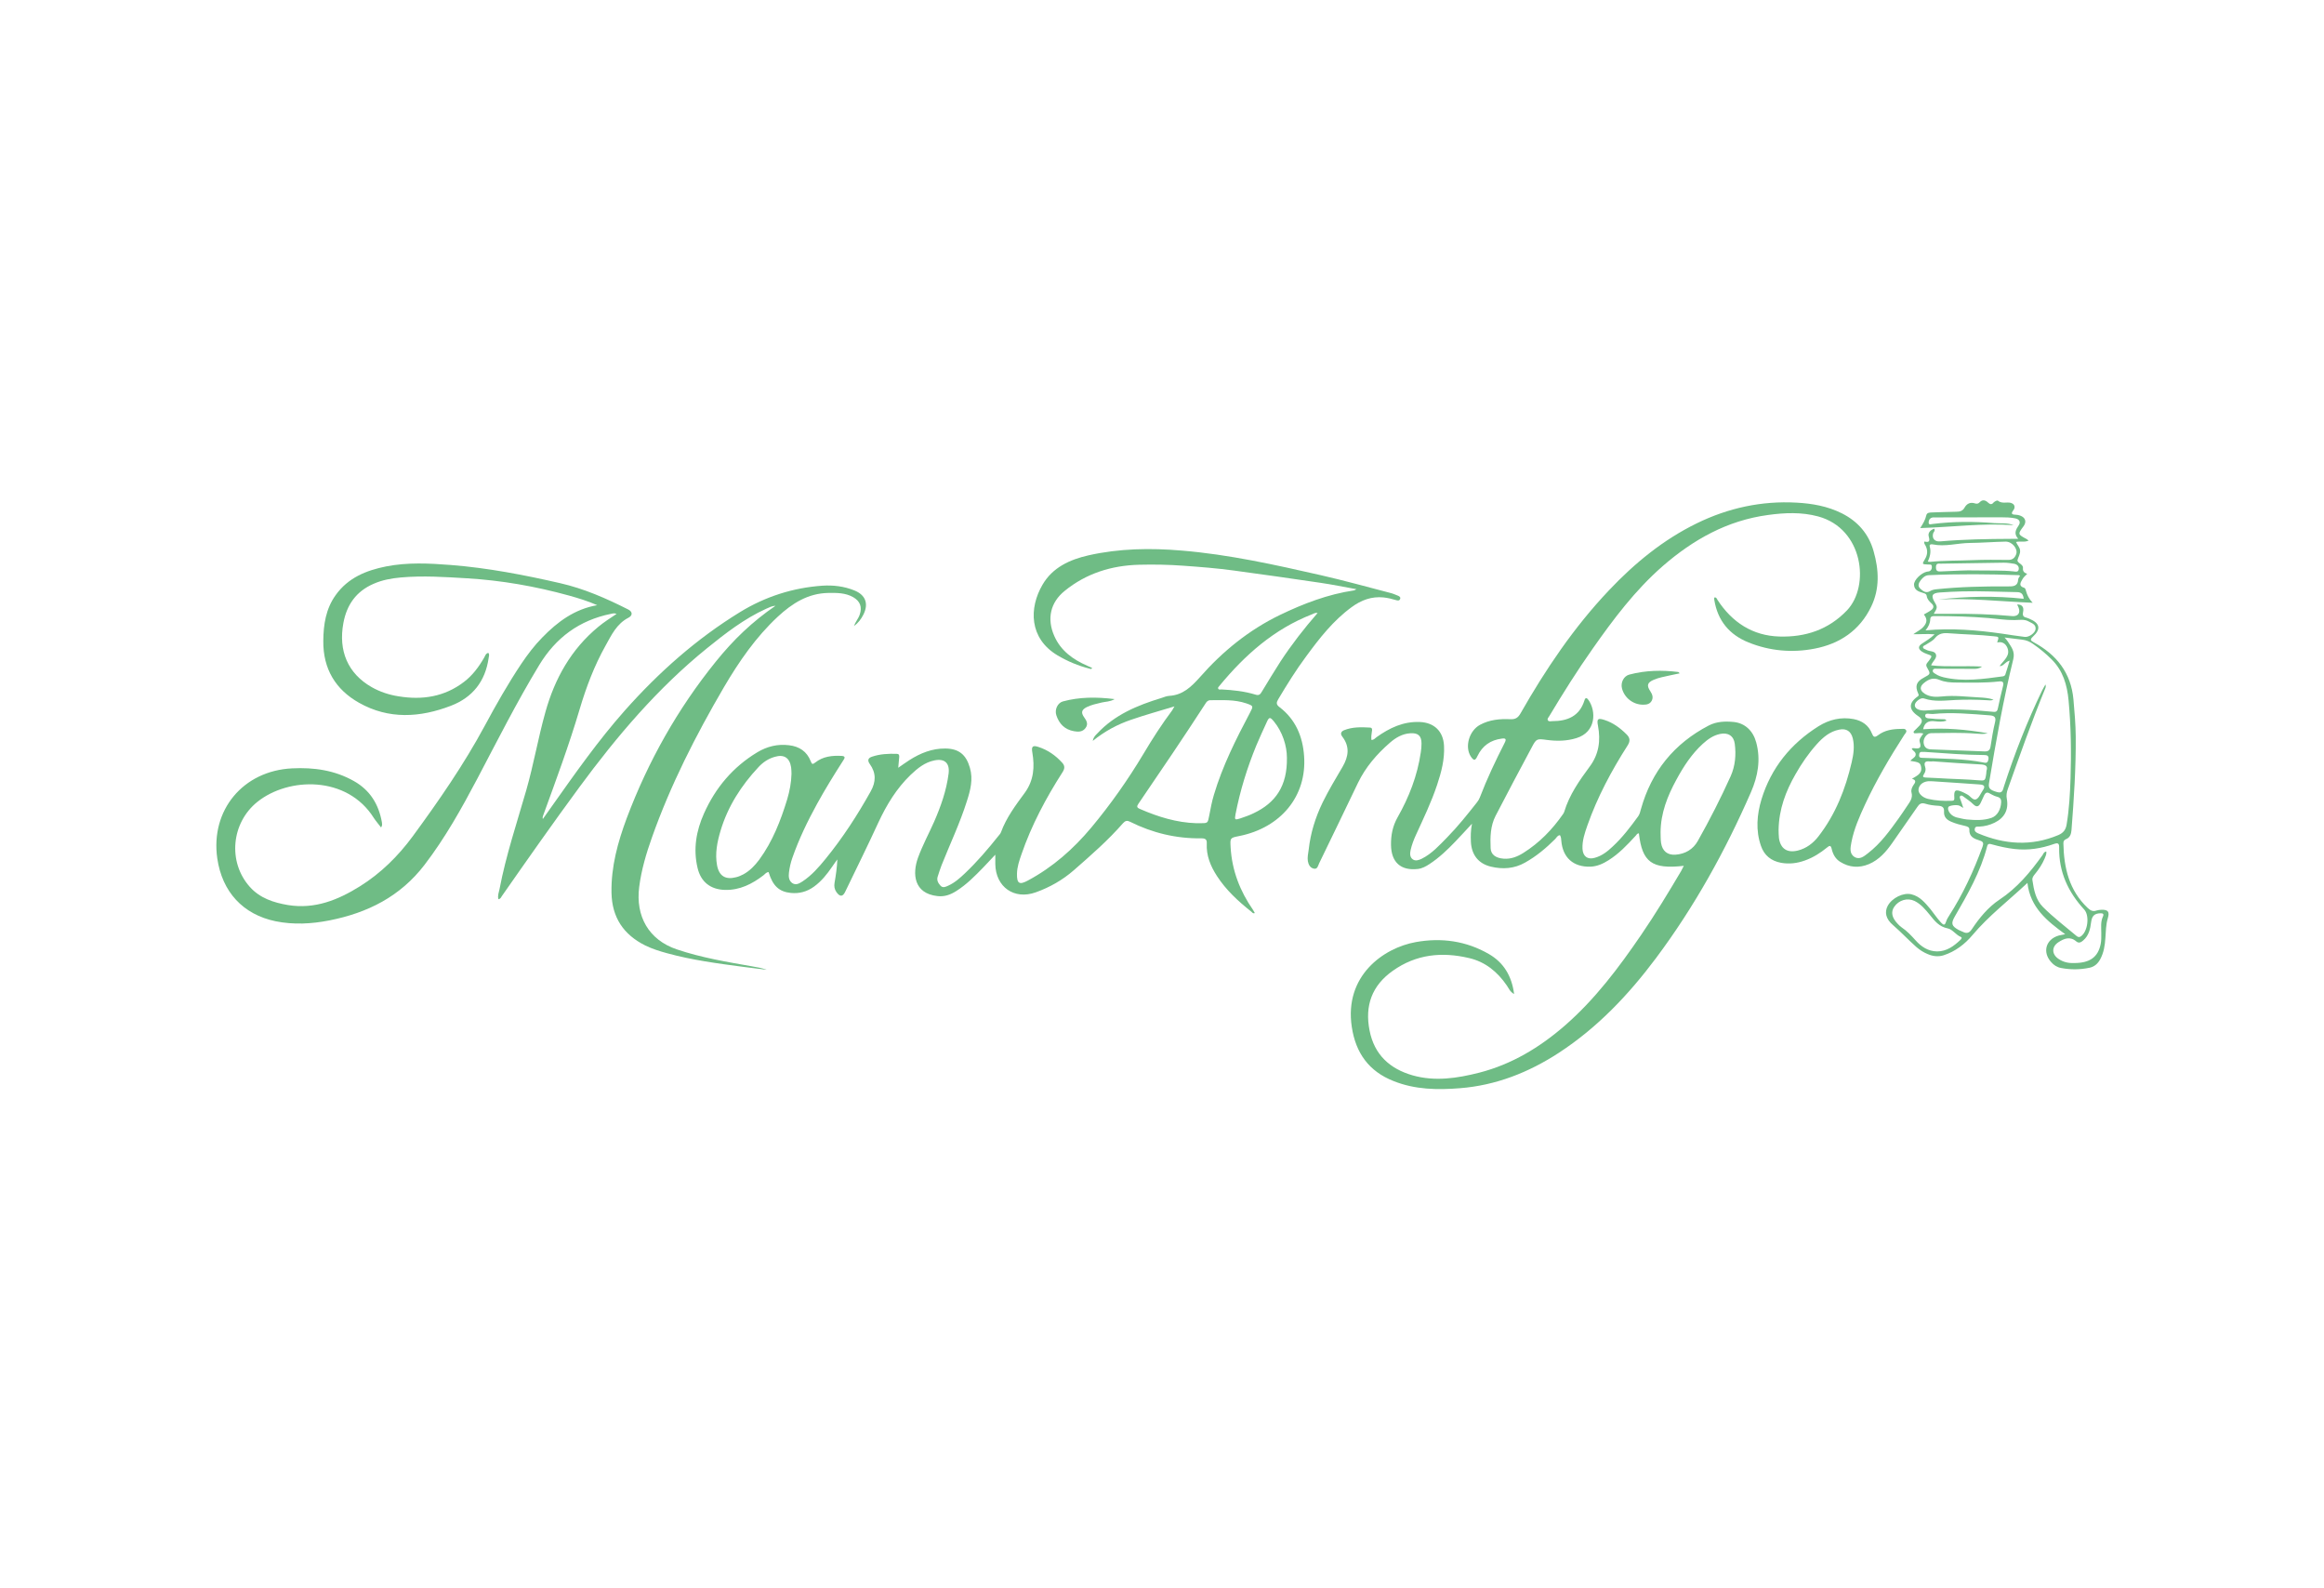 <?xml version="1.0" encoding="utf-8"?>
<!-- Generator: Adobe Illustrator 22.0.1, SVG Export Plug-In . SVG Version: 6.00 Build 0)  -->
<svg version="1.1" id="Camada_1" xmlns="http://www.w3.org/2000/svg" xmlns:xlink="http://www.w3.org/1999/xlink" x="0px" y="0px"
	 viewBox="0 0 1920 1312" style="enable-background:new 0 0 1920 1312;" xml:space="preserve">
<style type="text/css">
	.st0{fill:#6FBC85;}
</style>
<g id="Camada_23">
	<g>
		<path class="st0" d="M1391.1,715.2c-26.3,3-34.4-3-37.1-26.8c-1.6-0.1-2,1.4-2.9,2.2c-6.8,7.4-13.6,14.6-22.2,20
			c-4.6,2.9-9.4,5.1-15,5.3c-14,0.4-22.8-7.4-24-21.3c-0.1-1.6-0.2-3.2-1.1-4.7c-2,0.1-2.8,1.9-3.9,3.1
			c-7.5,7.5-15.6,14.3-24.9,19.5c-8.9,5.1-18.6,5.7-28.2,3.4c-10.5-2.5-16.1-9.9-16.6-20.6c-0.2-4.6-0.2-9.2,0.9-14.9
			c-5,5.4-9.3,10.1-13.6,14.6c-6.6,6.9-13.5,13.5-21.6,18.8c-2.9,1.9-6,3.6-9.5,4c-14.1,1.6-22-5.5-22.2-19.8
			c-0.1-8.1,1.3-15.5,5.4-22.8c9.5-16.7,16.4-34.5,19.2-53.7c0.4-2.4,0.6-4.9,0.6-7.3c0-6.4-2.8-8.9-9.2-8.5
			c-6.7,0.4-12.2,3.7-17,7.9c-10.8,9.4-20,20.1-26.3,33.1c-10.6,22.2-21.4,44.4-32.1,66.5c-0.9,1.9-1.3,5.1-4.5,4.3
			c-3-0.7-4.3-3.4-4.8-6.2c-0.5-3.2,0.3-6.3,0.7-9.5c1.5-13.6,5.5-26.5,11.5-38.9c5-10.2,10.8-19.8,16.5-29.5c5-8.6,6.1-16.7-0.3-25
			c-1.8-2.4-0.9-4.2,1.5-5.2c6.9-2.8,14.2-2.6,21.4-2.2c2.1,0.1,1.9,1.9,1.6,3.3c-0.4,2.3-0.6,4.5-0.4,6.9c2.1,0.1,3-1.4,4.3-2.3
			c10.7-7.6,22.1-13.1,35.8-12.5c11.8,0.5,19.3,7.7,19.9,19.6c0.6,11.3-2.2,21.8-5.7,32.3c-4.7,14.2-11.2,27.6-17.4,41.2
			c-1.9,4.1-3.5,8.3-4.5,12.7c-0.6,2.8-0.7,5.8,1.7,7.6c2.3,1.7,5.1,0.7,7.4-0.4c8.5-4.2,14.7-11.2,21.2-17.8
			c8.8-9,16.7-18.9,24.5-28.8c1-1.2,1.8-2.6,2.4-4.1c5.9-15.4,13-30.4,20.5-45.1c1.6-3.1,0.9-3.9-2.3-3.5
			c-9.4,1.2-16.1,5.9-20.2,14.5c-1.8,3.9-3,3.9-5.4,0.4c-5.3-8-1.5-21.4,7.6-26.3c7.8-4.2,16.3-5,24.9-4.6c4.2,0.2,6.4-1.1,8.5-4.8
			c20.8-36.5,44.1-71.1,73.1-101.7c21.2-22.4,44.7-41.7,72.5-55.3c26-12.7,53.5-18.7,82.4-17.1c12.9,0.7,25.6,2.9,37.4,8.8
			c13.2,6.6,22.3,17,26.3,31.3c4.4,15.4,5.2,31-2,45.8c-9.4,19.6-25.9,30.7-46.7,34.7c-18.4,3.6-37,2-54.6-5.1
			c-15.9-6.4-25.5-18-28.3-35.1c-0.1-0.7-0.3-1.4,0.2-2.1c1.5-0.2,1.9,1.1,2.4,2c12.1,18.6,29.1,29.7,51.3,30.3
			c21.2,0.6,40.3-5.5,55.7-21.6c19.2-20.2,13.5-67.5-23.8-77.6c-13.7-3.7-27.6-3.1-41.4-1.2c-33.6,4.5-61.8,20.3-87,42.2
			c-22.8,19.9-40.8,43.9-58,68.4c-12.7,18-24.4,36.6-35.7,55.5c-0.6,1.1-2,2.2-1.2,3.5s2.4,0.7,3.6,0.7c12.5,0,22.5-4,26.6-17.1
			c0.8-2.7,2-2.3,3.4-0.3c6.4,9.2,6.3,26.4-10,31.4c-8,2.5-16.3,2.6-24.5,1.5c-8.1-1.1-8.6-1.1-12.3,5.9
			c-10.1,18.9-20.2,37.8-30,56.8c-4.3,8.3-4.5,17.6-4.1,26.7c0.2,5.4,4.3,8.2,10.7,8.7c6.1,0.5,11.5-1.7,16.4-4.8
			c13.2-8.3,23.8-19.2,32.7-32c0.4-0.6,0.8-1.2,1-1.9c4.2-14,12.5-25.8,21-37.3c7.7-10.3,9.2-21.6,6.9-33.8
			c-1.1-5.6-0.2-6.6,5.3-4.8c7.2,2.3,13.1,6.7,18.4,12c2.8,2.8,3.1,5.5,0.7,9.2c-13.3,20.8-24.9,42.5-33.1,65.8
			c-2.2,6.3-4.4,12.6-4.1,19.4c0.3,6.3,4.2,9.2,10.1,7.5c5.9-1.6,10.6-5.3,14.9-9.4c8-7.4,14.6-16.1,21-24.9c1.3-1.8,1.7-3.9,2.3-6
			c8.7-31.1,27.4-54.1,56-69c6.5-3.4,13.7-3.6,20.8-2.9c9.1,1,15.8,7.2,18.4,16.8c3.9,14.3,1.4,28-4.3,41.1
			c-21.2,48.6-46.8,94.8-78.6,137.3c-22.6,30.2-48.3,57.3-80.2,78.1c-24.9,16.2-52,26.9-81.7,29.2c-18.5,1.5-37.1,1.2-54.8-5.9
			c-20.4-8-31.3-23.3-34.5-44.7c-6.4-42.2,26.1-65.3,52.9-70.1c21.1-3.8,41.6-1,60.4,9.9c12.3,7.1,18.9,18.3,20.8,33
			c-3.4-1.8-4.4-4.7-6-7c-7.7-11.3-17.8-19.6-31.2-22.7c-22.4-5.3-43.7-3.2-63,10.5c-17.3,12.2-23.3,28.9-19.2,49.4
			c3.9,19.9,16.7,31.6,35.6,37c18.4,5.2,36.8,2.4,54.9-2.2c26.9-6.9,50.1-20.9,70.9-39c24.9-21.7,44.5-47.8,63-74.9
			c11.7-17.1,22.4-34.8,33-52.7C1389.6,718.2,1390.2,716.9,1391.1,715.2z M1371.9,687.5c0.1,2.9,0,5.8,0.4,8.7
			c1,6.7,5.2,10.3,12,9.8c8-0.6,14.5-4.4,18.4-11.4c9.8-17.4,18.9-35.2,27.1-53.4c3.8-8.5,4.6-17.7,3.4-26.8
			c-0.8-6.6-5.7-9.6-12.3-8.1c-5.6,1.2-10,4.4-14.1,8.1c-9.2,8.4-15.9,18.7-21.8,29.6C1377.6,657.5,1372,671.7,1371.9,687.5z"/>
		<path class="st0" d="M970.3,583.5c-12.8,3.9-24.4,7.1-35.7,11c-11.2,3.8-21.6,9.3-31.8,17.5c0.7-3.5,2.4-4.7,3.7-6.1
			c14.4-15.5,33.2-23.3,52.9-29.3c2.2-0.7,4.4-1.7,6.7-1.8c11.2-0.7,18.1-7.5,25.2-15.4c18.7-21.3,40.5-39,66.1-51.4
			c19.5-9.4,39.6-17.1,61.2-20.3c0.4-0.1,0.7-0.3,2.1-1c-10.7-1.9-20.2-3.9-29.9-5.3c-23.7-3.5-47.5-6.9-71.3-10.1
			c-13.9-1.9-27.9-3-41.9-4c-12.2-0.9-24.3-1.1-36.5-0.8c-22.8,0.6-43.7,7.1-61.5,21.6c-11.9,9.6-14.8,23.1-8.6,37.2
			c5.4,12.3,15.5,19.5,27.4,24.7c1.2,0.5,2.4,1,3.6,1.6c0.1,0,0.1,0.2,0.2,0.4c-0.5,0.8-1.2,0.6-1.8,0.4
			c-9.5-2.4-18.4-6.1-26.8-11.1c-23.4-14-23.6-39-12.3-58.3c8.3-14.3,22.6-20.8,38.1-24.3c25.4-5.7,51.2-6.1,76.9-3.9
			c38.9,3.2,76.9,11.7,114.8,20.3c19.3,4.4,38.4,9.7,57.6,14.7c2.1,0.5,4.1,1.4,6.1,2.2c1.2,0.5,2.6,1.2,1.9,2.9
			c-0.7,1.5-2.1,1.2-3.4,0.8c-3.3-1-6.7-1.8-10.2-2.2c-9.9-1-18.5,2.2-26.4,8c-15.2,11.1-26.6,25.7-37.6,40.7
			c-8.4,11.3-15.8,23.2-23,35.3c-1.7,2.8-1.9,4.5,1.1,6.7c13.2,10.1,19.1,24.3,20.2,40.3c2.4,33-19.1,59.2-53.6,66.1
			c-7.7,1.5-7.5,1.6-7.1,9.3c1.1,19.1,7.7,36.1,18.5,51.7c0.5,0.7,0.9,1.5,1.3,2.2c0.1,0.1,0,0.3,0,0.5c-1.4,0.5-2-0.7-2.9-1.4
			c-10.7-8.5-20.7-17.7-28.2-29.3c-5.3-8.2-8.9-16.9-8.4-26.9c0.2-3.3-1.2-4.2-4.3-4.2c-20.8,0.3-40.5-4.4-59.1-13.7
			c-2.3-1.2-3.9-0.9-5.7,1.1c-12.4,14.2-26.6,26.6-40.8,39c-9.3,8.1-19.9,14.1-31.4,18.2c-17.8,6.4-33.1-4.4-33.4-23.3
			c0-2.3,0-4.6,0-7.8c-3.8,4-6.9,7.3-10,10.6c-6.9,7.1-13.8,14.1-22.2,19.4c-4.7,3-9.7,4.9-15.6,4.2c-19.7-2.2-20.8-18.5-16.1-31.6
			c3.7-10.2,8.9-19.8,13.3-29.7c5.6-12.8,10.2-25.8,12-39.8c1.1-8.6-3.1-12.7-11.6-11c-8.1,1.6-14.1,6.6-19.8,12
			c-11.6,11.2-19.8,24.7-26.6,39.3c-8.8,19.2-18.2,38.1-27.4,57.2c-2,4.2-4.3,4.4-7.2,0.4c-1.7-2.4-2.1-5-1.6-7.8
			c1.1-6.3,2-12.5,2.3-19.3c-1.4,2-2.9,3.9-4.2,5.9c-4.3,6.3-8.9,12.1-15.1,16.6c-5.8,4.2-12.2,5.9-19.2,5.2
			c-9.7-1-14.9-5.9-18.3-17.2c-1.9,0-2.9,1.6-4.2,2.6c-9.4,7.2-19.6,12.4-31.8,12.1c-12-0.3-20-6.6-22.7-18.2
			c-3.7-15.6-1.1-30.6,5.3-44.9c9.5-21.3,24-38.5,44.1-50.6c8-4.8,16.8-7,26.2-5.8c8.5,1,14.7,5.1,17.9,13.2
			c0.9,2.4,1.5,2.9,3.7,1.1c6.4-5.1,14-5.9,21.8-5.5c4,0.2,2.2,2.4,1.2,4c-7.5,11.7-14.8,23.5-21.5,35.7
			c-7.9,14.4-15,29.1-20.4,44.6c-1.4,4-2.3,8.1-2.8,12.2c-0.4,3.2-0.1,6.6,2.8,8.6c3,2,5.9,0.2,8.4-1.4c7.6-5,13.5-11.8,19.2-18.8
			c14.1-17.3,26.2-36,37.1-55.5c4.5-8,4.6-15.3-0.7-22.7c-2-2.8-1.6-4.9,1.7-6c6.7-2.3,13.6-2.6,20.6-2.4c1.7,0,2.2,1.1,2,2.7
			c-0.3,2.7-0.5,5.4-0.8,8.8c3.4-2.3,6.2-4.4,9.2-6.3c9.1-5.8,18.8-9.7,29.7-9.6c11.2,0.1,17.2,5.1,20.3,15.9
			c2.8,9.6,0.4,18.6-2.5,27.6c-5.7,18.1-13.9,35.3-20.9,52.9c-1.2,3.1-2.2,6.3-3.2,9.4c-1,3,0.4,5.4,2.3,7.5c2,2.2,4.4,0.9,6.4,0
			c5.3-2.4,9.7-6.3,13.9-10.3c10-9.5,18.9-19.9,27.5-30.7c0.8-1,1.8-2,2.2-3.2c4.5-12.2,12.2-22.4,19.7-32.6
			c7.4-10.2,8.2-21.3,6.2-33.1c-0.9-5,0.1-6.3,5-4.7c7.7,2.5,14.2,7,19.7,13.1c2.3,2.5,2.1,4.9,0.2,7.8
			c-13.7,21.4-25.6,43.7-33.9,67.8c-1.8,5.2-3.6,10.4-3.7,16c-0.2,8.2,2,9.5,9.1,5.6c20.5-11,37.5-26,52.3-43.7
			c16-19.2,30.3-39.5,43.1-60.9c7.3-12.3,15.1-24.4,23.7-35.9C968.9,585.9,969.2,585.3,970.3,583.5z M988.3,680c1.3,0,2.3,0,3.3,0
			c6.3,0,6.2,0,7.4-6.2c1.1-5.8,2.2-11.7,3.9-17.3c7.1-23.8,18.2-45.9,29.8-67.8c2.9-5.5,2.9-5.6-3.1-7.7
			c-9.7-3.3-19.7-2.6-29.7-2.6c-2,0-3.1,1.3-4,2.8c-18,27.8-36.6,55.2-55.3,82.6c-1.6,2.3-1.5,3.3,1.1,4.4
			C956.8,674.8,972.2,679.5,988.3,680z M653.9,639.3c-0.1-1.7,0-3.6-0.3-5.4c-1.2-8-5.9-11-13.6-8.7c-5.3,1.5-9.7,4.5-13.4,8.5
			c-14.2,15.2-25.3,32.4-31.3,52.5c-2.8,9.3-4.7,18.9-2.9,28.6c1.7,8.9,7,12.1,15.8,9.8c2.1-0.5,4.1-1.4,6-2.4
			c5.3-2.9,9.4-7.2,13-12c11.1-15.1,17.8-32.4,23.2-50.1C652.4,653.3,653.7,646.5,653.9,639.3z M1063.2,625.9
			c0-9.9-3.7-21.4-10.7-29.9c-3.2-3.9-4-3.9-6,0.6c-2.9,6.3-5.8,12.6-8.5,19c-7.6,18.5-13.5,37.5-17.3,57.2
			c-0.8,4.3-0.5,4.7,3.8,3.3c3.8-1.3,7.7-2.6,11.3-4.4C1053.7,663.2,1063.6,649.4,1063.2,625.9z M1088.6,506.3
			c-2.1-0.3-3.4,0.6-4.8,1.2c-31.3,12.2-55.4,33.6-76.4,59.1c-0.5,0.6-1.4,1.3-1,2.2c0.5,1.2,1.8,0.7,2.7,0.7
			c9.6,0.5,19,1.5,28.2,4.3c2.7,0.9,3.9-0.2,5.1-2.3c5.1-8.4,10.2-16.9,15.5-25.1C1067.1,532.4,1077.4,519.1,1088.6,506.3z"/>
		<path class="st0" d="M314.8,683.5c-2.2-2.9-4.3-5.3-6-7.9c-22.1-35.1-70.5-33.8-96.2-13.2c-21.5,17.3-24.6,49.6-6.2,70.2
			c8.3,9.3,19.6,13,31.5,15c22.2,3.6,41.4-4.2,59.5-15.5c17.3-10.8,31.6-25,43.6-41.3c21.5-29.3,42.2-59.2,59.5-91.3
			c9.4-17.5,19.2-34.7,30.2-51.2c5.2-7.7,10.8-15.1,17.3-21.7c12.6-13,26.8-23.5,45.4-26.7c-7.7-3.4-15.6-5.8-23.5-8
			c-27.6-7.6-55.6-12.5-84.1-14.2c-18.2-1.1-36.4-2.3-54.6-0.7c-7.8,0.7-15.5,2.1-22.7,5.3c-14.2,6.2-22,17.2-24.8,32.3
			c-4.3,23,3.7,41.7,23.2,52.9c7,4,14.6,6.5,22.5,7.7c19.5,3.2,37.8,0.4,53.9-11.9c7-5.3,12.2-12.3,16.6-19.9
			c0.9-1.5,1.3-3.6,3.5-4.1c1.2,1.4,0.5,2.8,0.3,4.2c-2.7,19.2-13.2,32.6-31.2,39.5c-25.5,9.8-51.3,11.4-75.9-2.5
			c-19.5-11-29.7-28.1-29.5-51c0.1-13.6,2.1-26.6,10.2-37.9c10.2-14.3,25.1-20.4,41.6-23.7c17.8-3.5,35.7-2.6,53.6-1.2
			c30.5,2.4,60.5,8.2,90.2,15c19.8,4.5,38.2,12.6,56.2,21.7c3.7,1.8,4,4.9,0.4,6.8c-9.8,5-14.1,14.3-19,23.1
			c-9.3,16.6-16,34.3-21.4,52.5c-8.8,29.7-19.6,58.8-30.2,87.9c-0.3,0.8-0.6,1.6-0.2,2.8c2.5-3.5,5-7,7.5-10.6
			c19.2-27.1,38.2-54.2,60.3-79.1c28-31.5,59.2-59.2,95.1-81.2c20.7-12.7,43.6-20.1,68-21.8c9-0.6,18,0.5,26.4,3.9
			c9.3,3.7,12,11,7.5,20c-1.9,3.7-4.3,7-7.8,9.4c1.2-3.4,3.7-6.1,4.8-9.5c2.1-6.2,0.3-11-5.4-14.3c-6.5-3.7-13.6-3.6-20.7-3.5
			c-16.7,0.3-29.7,8.6-41.5,19.5c-18.2,16.9-32.2,37.2-44.7,58.5c-23.2,39.7-44,80.5-59.4,124c-4.7,13.2-8.7,26.7-10.5,40.7
			c-3.2,24.4,7.9,43.9,31,51.7c20.4,6.9,41.5,10.4,62.6,14.1c3.9,0.7,7.9,1.3,11.7,2.8c-6.4-0.8-12.7-1.6-19.1-2.4
			c-21.2-2.8-42.5-5.6-63.2-11.3c-6.2-1.7-12.3-3.6-18-6.4c-17.9-8.9-27.5-23.1-27.9-43.5c-0.4-21.6,5.2-41.8,12.6-61.7
			c17.7-47,42-90.2,73.6-129.3c7.1-8.8,14.7-17.2,22.9-24.9s17-14.8,26.4-21.2c-2.9,0.1-5.3,1.4-7.8,2.5
			c-18,8.2-33.5,20.2-48.7,32.5c-40.8,33-74.5,72.7-105.5,114.8c-21.8,29.6-42.9,59.7-64,89.9c-0.7,1-1.1,2.4-2.9,2.7
			c-0.9-3,0.4-5.7,0.9-8.4c5.3-27.8,14.3-54.6,22.1-81.7c6.1-21.3,9.8-43.2,15.8-64.5c7.7-27.6,21.2-51.9,43.8-70.5
			c4.7-3.9,9.8-7.1,15-10.6c-1.9-0.8-3.3-0.3-4.8,0c-26,5.3-45.4,19.6-59.2,42.4c-18.5,30.5-34.5,62.3-51.1,93.8
			c-13,24.6-26.5,48.8-43.5,71c-20.1,26.3-47.2,39.8-78.7,46c-14.7,2.9-29.6,3.7-44.4,0.7c-27-5.6-44.2-24.3-48.2-52
			c-5.7-39.8,21.3-72.3,61.8-74.3c18-0.9,35.2,1.5,51.1,10.5c13.3,7.5,20.5,19.2,23.1,34C315.5,680.2,316.2,681.5,314.8,683.5z"/>
		<path class="st0" d="M1579.6,643.3c4.2-2.6,8.7-4.3,7.5-10c-0.7-3.2-1.6-3.7-8.8-4.8c1.2-1.9,3.8-2.5,4.3-4.7
			c0.6-2.7-2.3-3.4-3.2-5.4c0.5-0.2,0.9-0.5,1.3-0.4c3.8,0.4,7.4,1,5.3-5.2c-0.8-2.3,1.4-4.6,3-6.9c-2.2-0.6-4.1-0.3-6.1-0.2
			c-0.7,0-1.5,0.3-1.9-0.6c-0.3-0.8,0.4-1.3,0.9-1.8c1.3-1.4,2.8-2.6,4-4c2.8-3.3,2.4-5.4-1.2-7.8c-7.9-5.3-8-10.8-0.5-16.1
			c1-0.7,1.2-1.1,0.6-2.4c-2.9-6.4-1.6-10,4.7-13.3c5.6-3,5.6-3,2.4-8.6c-1.4-2.4,0.6-3.8,1.7-5.3c2.9-4.1,3-4-1.7-5.6
			c-1.5-0.5-3-1.2-4.3-2.1c-3-2.1-2.9-4.4,0.2-6.4c3.3-2.2,6.8-4.2,10.5-7.7c-6.3-0.6-11.8,0-17.6-0.1c2.9-2.2,6.3-3.6,8.6-6.4
			c2.9-3.4,3-6.4,0.1-9.9c2-1.2,4.1-2.2,5.9-3.5c2.3-1.6,2.8-3.6,0.4-5.7c-1.8-1.7-3.6-3.5-3.9-6.1c-0.2-1.4-1.1-1.9-2.3-2.3
			c-3.8-1.2-8-2.1-8.2-7c-0.2-3.9,6-9.8,10.7-10.8c0.7-0.1,1.5-0.1,2.1-0.4c1.7-0.8,2.1-2.5,1.9-4c-0.1-1.9-1.8-1.4-3.1-1.5
			c-5.1-0.2-5.1-0.2-2.6-4.4c2.2-3.6,2.5-7.3,0.5-11.2c-0.5-1-1.5-1.8-0.9-3.4c3.4,0.8,4.8,0.3,3.6-3.9c-1-3.2,1.2-5.6,4.5-6.7
			c1,1.8-0.5,2.6-0.9,3.8c-1.2,4.3,1.3,7.1,5.8,6.7c19.5-1.7,39-2,58.6-2.1c1.6,0,3.2,0,5.9,0c-4-4.4-1.9-7.7,0.4-11.2
			c1.8-2.7,0.5-5-2.8-5.7c-3.8-0.8-7.8-0.9-11.7-0.9c-18.1,0-36.2,0-54.3,0.1c-1,0-2.1-0.1-3,0.2c-2.1,0.7-2.8,2.8-2.6,4.5
			c0.2,1.6,2.2,0.8,3.4,0.7c16.9-2.1,33.8-2.1,50.7-0.7c5.4,0.4,10.9-0.4,16.1,1.7c-25.6-1.8-51,1.6-77.2,2.4
			c2.4-3.7,4.2-6.8,5-10.4c0.5-2.4,2.6-2.4,4.5-2.5c6.8-0.2,13.6-0.5,20.4-0.6c3,0,5.3-0.7,6.8-3.5c1.9-3.3,4.8-4.6,8.5-3.4
			c1.6,0.5,2.8,0.3,3.9-0.9c2.3-2.5,4.8-1.8,6.9,0.2c1.7,1.6,3.1,1.9,4.6,0c0.1-0.1,0.2-0.2,0.3-0.3c1.1-0.8,2.7-1.8,3.5-1.1
			c3.7,3,8.4,0.1,11.9,2.3c2,1.2,2.1,3.6,0.7,5.4c-2.6,3.3-0.8,3.7,2.2,3.8c1.1,0,2.3,0.3,3.4,0.7c4.4,1.6,5.5,5.2,2.7,8.9
			c-4.8,6.4-4.7,6.6,2.5,10.4c0.5,0.3,0.9,0.6,1.8,1.3c-3.5,1.7-6.9,0.3-10.4,1.2c0.9,2.4,3,4.2,3.3,6.8c0.4,3.1-1.5,5.5-2.1,8.1
			c-0.5,2.5,4.8,3.3,4.5,6.6c-0.3,2.8,1.1,4,3.5,4.8c-1.5,1.6-3.1,2.8-3.9,4.4c-1.4,2.5-3.7,5.6,1.3,7.1c1.2,0.4,1.4,1.8,1.7,2.9
			c0.9,3.1,2.1,6,5.4,9.5c-26.8-1.1-52.2-4-77.8-2.7c23.3-2.6,46.7-3.2,70.4-0.6c-0.4-3.5-1.6-5.5-5.6-5.5
			c-15.1-0.2-30.1-1-45.1-0.6c-6.2,0.2-12.4,0.4-18.6,0.9c-6.5,0.5-7.5,2.6-4.1,8.3c2.2,3.7,2.2,4.3-0.9,9.3c4.8,0,9.2,0,13.6,0
			c17.1-0.1,34.2,0.3,51.2,1.9c4.8,0.4,7.1-2.6,5.2-7.2c-0.3-0.8-0.7-1.6-1.1-2.4c3.9-0.1,5.8,2,4.9,6.3c-0.6,2.9,0.2,4,2.8,4.6
			c0.8,0.2,1.6,0.6,2.4,0.9c8.7,3.6,9.8,8.5,2.9,14.8c-2.7,2.5-1.8,3.3,0.8,4.7c18.8,10.2,30.7,25.2,32.7,47.1
			c0.9,10.2,1.8,20.5,1.9,30.7c0.2,25.8-1.5,51.5-3.5,77.2c-0.3,3.3-1.1,6.2-4.6,7.6c-1.5,0.6-2.2,1.8-2.1,3.5
			c0.4,20.1,4.7,38.8,20.1,53.3c2.2,2.1,4.3,3.2,7.3,2.1c1.2-0.4,2.6-0.5,3.8-0.6c5.8-0.2,7.1,1.6,5.5,7c-1.6,5.3-1.6,10.9-2,16.3
			c-0.4,6.1-1.3,12.1-4.3,17.6c-2,3.7-4.9,6.2-8.9,7c-7.7,1.6-15.5,1.7-23.3,0.2c-3.4-0.6-6.2-2.4-8.4-5c-7.3-8.2-4.3-18.7,6.3-21.8
			c1.5-0.4,3.1-0.6,5.4-1.1c-15-10.9-28.9-22.1-31.2-42.4c-15.8,14.8-32.1,27.3-45.4,43.1c-6.2,7.4-14.2,13.6-23.9,16.7
			c-4.5,1.4-8.9,0.8-13.1-1c-3.4-1.4-6.4-3.3-9.2-5.7c-6.6-5.8-12.6-12.3-19.3-18.1c-6.2-5.2-7.3-10.9-4.5-16.1
			c3.6-6.6,12.9-11.1,19.5-9.5c7.1,1.7,11.4,7.1,15.8,12.3c2.8,3.5,5.3,7.3,8.3,10.6c2.9,3.2,3.6,2.8,4.9-1.1c0.4-1.3,1.3-2.6,2-3.8
			c11.6-18,20.5-37.3,27.8-57.3c1-2.8,0.7-4.2-2.3-5.1c-4.5-1.4-8.9-3-8.6-9.1c0.1-2-1.7-2.5-3.3-2.9c-4-0.9-7.9-1.9-11.6-3.5
			c-3.8-1.6-6.3-4-6-8.5c0.2-3.3-1.4-4.5-4.7-4.7c-3.6-0.2-7.3-0.6-10.7-1.7c-3.4-1-5,0.1-6.7,2.7c-6.8,9.9-13.7,19.8-20.6,29.6
			c-5.1,7.3-10.9,14-19.4,17.6c-8.2,3.4-16.2,2.8-23.7-1.9c-3.9-2.4-6-6.3-7-10.6c-0.7-3.2-1.8-3-3.9-1.2
			c-5.5,4.5-11.5,8.3-18.3,10.7c-6.4,2.3-12.9,3.1-19.6,1.9c-8.2-1.5-14-6.1-16.7-14.1c-4.4-12.8-3.3-25.8,0.5-38.4
			c8-26,24.2-45.9,47.1-60.3c8.8-5.5,18.6-7.9,29.1-5.9c7,1.4,12.3,5.1,15,11.8c1.2,3,2.2,3.7,5.1,1.5c5.5-4.2,12.2-5.2,18.9-5.2
			c1.5,0,3.5-0.5,4.3,1.2c0.7,1.5-0.9,2.6-1.6,3.8c-11.9,18.5-23.1,37.5-32.4,57.5c-4.6,10-9.1,20.1-11.2,31
			c-0.8,4.4-2,9.5,2.6,12.3c4.3,2.6,8.1-0.8,11.3-3.3c10.2-7.9,17.7-18.3,25.1-28.6c2.5-3.4,4.7-6.9,7.1-10.4
			c2.2-3.3,4.8-6.4,3.5-11.1c-0.5-1.9,0.4-4.1,1.5-5.8C1582.6,646.2,1583.4,644.4,1579.6,643.3z M1656.1,526.6
			c1,1.2,1.9,2.1,2.6,3.2c2.8,4.5,6.2,8.1,4.6,14.7c-8.3,33.7-14.3,67.9-20,102.1c-0.8,4.6,0.7,6,6.7,7.7c4.5,1.3,4.7-2,5.6-4.7
			c8.8-27.2,19.2-53.7,31.6-79.4c0.8-1.6,1.8-3.2,2.7-4.8c0.4,1.4,0.2,2.4-0.2,3.3c-11.2,27.3-21,55.2-30.9,83
			c-1,2.8-1.4,5.4-0.8,8.4c1.6,8.9-2.1,15.6-10.2,19.5c-3.9,1.9-8.1,3-12.5,3.2c-1.5,0.1-3.4-0.5-3.8,1.8c-0.4,2.2,1.1,3,2.8,3.8
			c21.9,9.2,43.9,10.8,66.2,1.4c4.2-1.8,6.2-4.4,6.9-8.9c2.1-12.6,2.8-25.3,3.2-38c0.7-21.4,0.4-42.8-1.6-64.2
			c-1.2-12.9-4.6-24.7-14.1-34.1c-4.7-4.7-9.8-8.9-15.3-12.7c-2.7-1.9-5.5-3.1-8.8-3.5C1665.8,527.8,1660.9,527.2,1656.1,526.6z
			 M1690.6,703.4c0.3,2.2-0.7,4-1.4,5.8c-2,4.7-4.8,8.9-8,12.8c-1.2,1.5-2.4,2.9-2.1,5c1.2,8.1,2.7,16.2,8.7,22.2
			c8.6,8.6,18.3,16,27.6,23.8c1,0.8,2,1.5,3.5,0.6c5.9-3.6,7.7-17.2,3-22.3c-13.3-14.4-21-31.1-20.7-50.9c0.1-3.7-0.8-4.5-4.4-3.2
			c-10.5,3.7-21.2,5.4-32.4,4.1c-6.4-0.7-12.5-2.1-18.7-3.8c-1.8-0.5-3.4-1-4,1.6c-5.4,21-16.1,39.6-26.8,58.1
			c-3.2,5.6-2.6,7.7,3.1,10.9c1.1,0.6,2.4,1,3.6,1.6c3.2,1.7,5.4,1,7.5-2.2c6.2-9.3,13.4-18.1,22.7-24.3
			c14.7-9.7,25.6-22.8,35.7-36.9C1688.2,705.2,1688.6,703.6,1690.6,703.4z M1469.4,685.4c0.1,2,0,4.5,0.3,6.9
			c1.3,8.8,6.8,12.4,15.5,10.3c7.2-1.8,12.8-6.1,17.2-11.8c14.1-18.2,22.3-39.1,27.4-61.2c1.5-6.4,2.5-13.1,0.9-19.7
			c-1.5-5.9-5.3-8.4-11.2-7.2c-7.8,1.5-13.5,6.4-18.6,12.1c-6.8,7.6-12.5,15.9-17.5,24.7C1475.3,653.6,1469.7,668.4,1469.4,685.4z
			 M1650,530.7c1.6-4.8,1.5-4.7-2.6-5.1c-12.4-1.4-24.8-1.5-37.2-2.5c-4.5-0.4-8.4,0-11.6,4c-1.8,2.3-4.8,3.6-7.3,5.3
			c-0.9,0.7-2.5,0.9-2.6,2.1c0,1.6,1.8,1.6,2.8,2.3c2.6,1.5,6.8,0.7,7.9,3.7c1.1,3.2-2.6,5.5-4,9.1c13.8,1.5,27.5,0.2,42.1,1
			c-2.8,2-5,1.9-7.1,1.9c-10,0-20,0-30-0.1c-1.3,0-2.9-0.4-3.5,1.1c-0.6,1.8,1.1,2.5,2.2,3.2c2,1.4,4.4,2.2,6.8,2.8
			c16.3,3.8,32.5,1.4,48.7-0.8c0.9-0.1,1.8-0.6,2.1-1.4c1.3-3.8,2.4-7.7,3.6-11.6c-2,0.6-3,1.6-4.1,2.5s-2.1,2.1-4.2,2
			c3.4-4.9,9.3-8.6,6.3-15.4C1656.9,531.8,1654.3,529.7,1650,530.7z M1642.2,605.7c-3.3,0.9-6.5,0.5-9.8,0.3
			c-12.3-1-24.6-0.5-36.9-0.4c-3.5,0-6.5,4-6.3,7.6c0.2,3.5,2.1,5.6,5.8,5.8c14.9,0.6,29.8,1.1,44.6,1.7c3.1,0.1,4.4-1,4.9-4
			c1.1-6.7,2.1-13.5,3.7-20c1.1-4.3-0.5-5.5-4.3-5.8c-15.7-1.2-31.4-2.7-47.2-1.1c-2.2,0.2-6.2-1.4-6.2,1.4c0,2.8,4.1,2.1,6.6,2.5
			c2.6,0.4,5.2,0.2,7.8,0.4c1,0.1,2.3-0.4,3.2,1.2c-3.2,1.1-6.4,0.8-9.4,0.5c-5.3-0.7-8.7,0.9-9.9,6.6
			C1606.8,601,1624.6,602.6,1642.2,605.7z M1647,577.9c-1.9,1-3.7,0.6-5.4,0.5c-8.7-0.5-17.3-0.6-26-0.2c-8.6,0.4-17.3,1.7-25.9-1.2
			c-2.1-0.7-4.3,0.6-5.9,2.1c-3,2.8-2.3,5.9,1.6,7.2c2.2,0.7,4.6,0.7,6.9,0.5c18.2-1.6,36.4-0.6,54.6,1.2c2.6,0.3,3.3-0.9,3.7-3
			c1.3-6.1,2.7-12.2,4.2-18.2c0.8-3.1,0-4.3-3.3-3.9c-11.7,1.3-23.4,1-35.1,0.9c-4.8,0-9.7-0.3-14.1-2.2c-5.2-2.2-9-0.5-12.7,2.5
			c-3.9,3.1-3.6,6.3,0.6,9c4.5,2.8,9.4,2.7,14.3,2.2c10.3-1.1,20.5,0.3,30.7,0.8C1639.2,576.3,1643,576.6,1647,577.9z M1600.3,785.9
			c8.1,0,13.9-4.4,19.4-9.6c0.7-0.7,1.6-1.8,0.2-2.4c-4.1-1.7-6.9-6.3-10.7-7c-7.2-1.4-10.8-6.1-14.8-11.1c-3.7-4.5-7.4-9-12.7-11.6
			c-5.9-2.8-13-0.7-16.8,4.9c-2.9,4.3-1.9,9,2.9,14c1,1,2,2.1,3.2,2.9c4.5,3,8.1,6.9,11.7,10.9
			C1587.3,782,1592.9,785.8,1600.3,785.9z M1590.8,520.7c21.8-2,42.5-0.2,63.1,2.7c6.3,0.9,12.6,2,18.9,2.7c3.5,0.4,8.5-3.2,8.9-6.3
			c0.5-4-2.9-4.9-5.4-6.3c-3.9-2.3-7.9-1.3-12.1-1.3c-7.2,0.1-14.4-1.1-21.6-1.7c-14.7-1.2-29.4-1.6-44.2-1.6
			c-1.8,0-3.6,0.1-3.7,2.6C1594.6,514.8,1593.3,517.6,1590.8,520.7z M1592.7,463.9c0.9,0.1,1.5,0.3,2,0.2
			c11.7-1.2,23.4-0.9,35.1-1.4c9.8-0.4,19.7-0.3,29.5-0.2c3.5,0,5.3-1.8,6.4-4.7c1.6-4.4-3.3-10.5-8.8-10.4
			c-9.8,0.2-19.6,1-29.5,1.1c-10.2,0.1-20.3,3.3-30.6,1.2c-1.3-0.3-3.1-0.1-2.5,1.8C1595.5,455.9,1594.5,459.8,1592.7,463.9z
			 M1668.9,475.6c-0.6-0.3-0.9-0.5-1.1-0.5c-24.7-0.9-49.4-1.1-74.1,0c-3.1,0.1-5.1,1.9-6.8,4.1c-1.7,2.2-2.9,4.7-0.5,7
			c2.2,2,4.7,4.1,8.1,2.1c1.5-0.9,3.2-1.3,4.9-1.5c19.6-2.1,39.2-2.5,58.9-2.4c4.6,0,8.7,0.3,9.1-5.9
			C1667.4,477.6,1668.2,476.8,1668.9,475.6z M1713.6,795.5c13,0,19.7-4.9,21.9-15.7c0.6-2.9,0.5-6,0.5-9.1c0-4.6-0.7-9.2,1.4-13.7
			c0.9-1.9,0-2.7-2-2.6c-5,0.1-7.1,2.1-7.8,7.3c-0.7,5.7-1.9,11.2-6.5,15.1c-1.7,1.5-3.6,2.7-5.8,0.8c-5.2-4.4-10.1-2.3-14.7,0.7
			c-5.8,3.8-5.6,10,0.1,13.8C1704.9,795,1709.6,795.7,1713.6,795.5z M1596.9,628.9L1596.9,628.9c-0.9,0.1-1.8,0.2-2.6,0.1
			c-3.7-0.5-5.1,0.8-3.8,4.5c0.7,2,0.3,4.1-0.9,5.8c-1.4,2.2-1.1,2.9,1.6,3c5.9,0.2,11.8,0.6,17.8,0.9c8.2,0.4,16.5,0.6,24.7,1.3
			c6.4,0.5,6.4,0.7,7.3-5.7c0.1-0.7,0-1.5,0.2-2.2c1.3-3.8-0.8-4.8-4.1-5.1C1623.7,630.8,1610.3,629.9,1596.9,628.9z M1597.1,645.4
			C1597.1,645.4,1597.1,645.5,1597.1,645.4c-0.7,0-1.4,0-2.2-0.1c-5.3-0.3-9.4,2.5-9.9,6.7c-0.4,3.2,3,6.7,7.8,7.9
			c6.4,1.5,12.9,1.8,19.4,1.6c1.7,0,2.6-0.4,2.4-2.5c-0.5-6.5,0.9-7.3,6.9-4.7c1.2,0.5,2.3,1.2,3.5,1.8c2.7,1.2,4.8,5.2,7.5,4.2
			c2.4-1,3.7-4.6,5.4-7.1c2.4-3.4,1.8-4.9-2.3-5.2C1622.8,647,1609.9,646.3,1597.1,645.4z M1622,667.4c-1.8-1.1-2.4-1.5-3-1.8
			c-2.2-1.1-8.6-0.3-9.3,1c-1.2,2.3,1.4,6.5,5.1,8c0.5,0.2,1.1,0.5,1.6,0.6c2.8,0.6,5.6,1.4,8.5,1.7c6.9,0.6,13.9,1,20.6-1.4
			c4.6-1.7,7.5-6.8,7.8-12.9c0.3-4.9-4-4.1-6.4-5.6c-1-0.6-2.1-0.9-3.1-1.6c-2.1-1.3-3.5-0.6-4.5,1.4c-1,2.1-1.9,4.2-2.9,6.3
			c-1.5,3.1-3.3,4.1-6.2,1.2c-2.4-2.4-5.4-4.3-8.2-6.4c-0.7-0.5-1.5-1.1-2.4-0.5c-0.8,0.6-0.5,1.5-0.2,2.4
			C1620.2,661.8,1620.9,664,1622,667.4z M1631.8,471.2c13,0.2,22.5-0.2,31.8,0.8c1.6,0.2,3.8,0.8,4.2-1.7c0.4-2.6-1.4-4.1-3.7-4.6
			c-2.8-0.5-5.7-0.9-8.6-0.9c-17.4,0.2-34.7,0.5-52.1,0.8c-1.9,0-3.9-0.6-4,2.9c0,3.5,1.6,3.6,4.2,3.5
			C1614.3,471.6,1624.9,470.9,1631.8,471.2z M1590,621.1c0.2,0-0.6,0.1-1.5,0c-1.9-0.2-2.9,0.4-3,2.6c-0.1,2.3,1.2,2.2,2.7,2.3
			c17.1,0.8,34.3,0.5,51.3,4c2.3,0.5,3-1,3.3-3c0.3-2.5-0.9-3.3-3.2-3.3C1623.4,623.6,1607.3,622.3,1590,621.1z"/>
		<path class="st0" d="M1387.7,556.2c-5.3,1.1-10.1,2.1-14.8,3.2c-2.2,0.5-4.5,1.2-6.6,2.1c-5.4,2.3-6.1,4.7-2.8,9.6
			c1.6,2.5,2.5,4.9,1.1,7.7c-1.5,2.8-4.1,3.3-7,3.3c-8.2,0.1-15.6-5.6-17.6-13.5c-1.2-4.8,1.4-10.2,6.2-11.4
			c13.3-3.5,26.8-3.8,40.4-2.1C1386.7,555.1,1386.9,555.5,1387.7,556.2z"/>
		<path class="st0" d="M920.9,577.5c-4.1,2.3-7.5,2-10.7,2.8c-4.2,1-8.5,1.9-12.4,3.8c-4.2,2.2-4.9,4.4-2.2,8.3
			c2.1,2.9,3.7,5.7,1.2,9c-2.4,3.2-5.9,3.3-9.5,2.6c-7.6-1.3-12.3-6.1-14.6-13.2c-1.5-4.5,0.9-10.1,5.4-11.4
			C891.8,575.7,905.7,575.6,920.9,577.5z"/>
	</g>
</g>
</svg>
